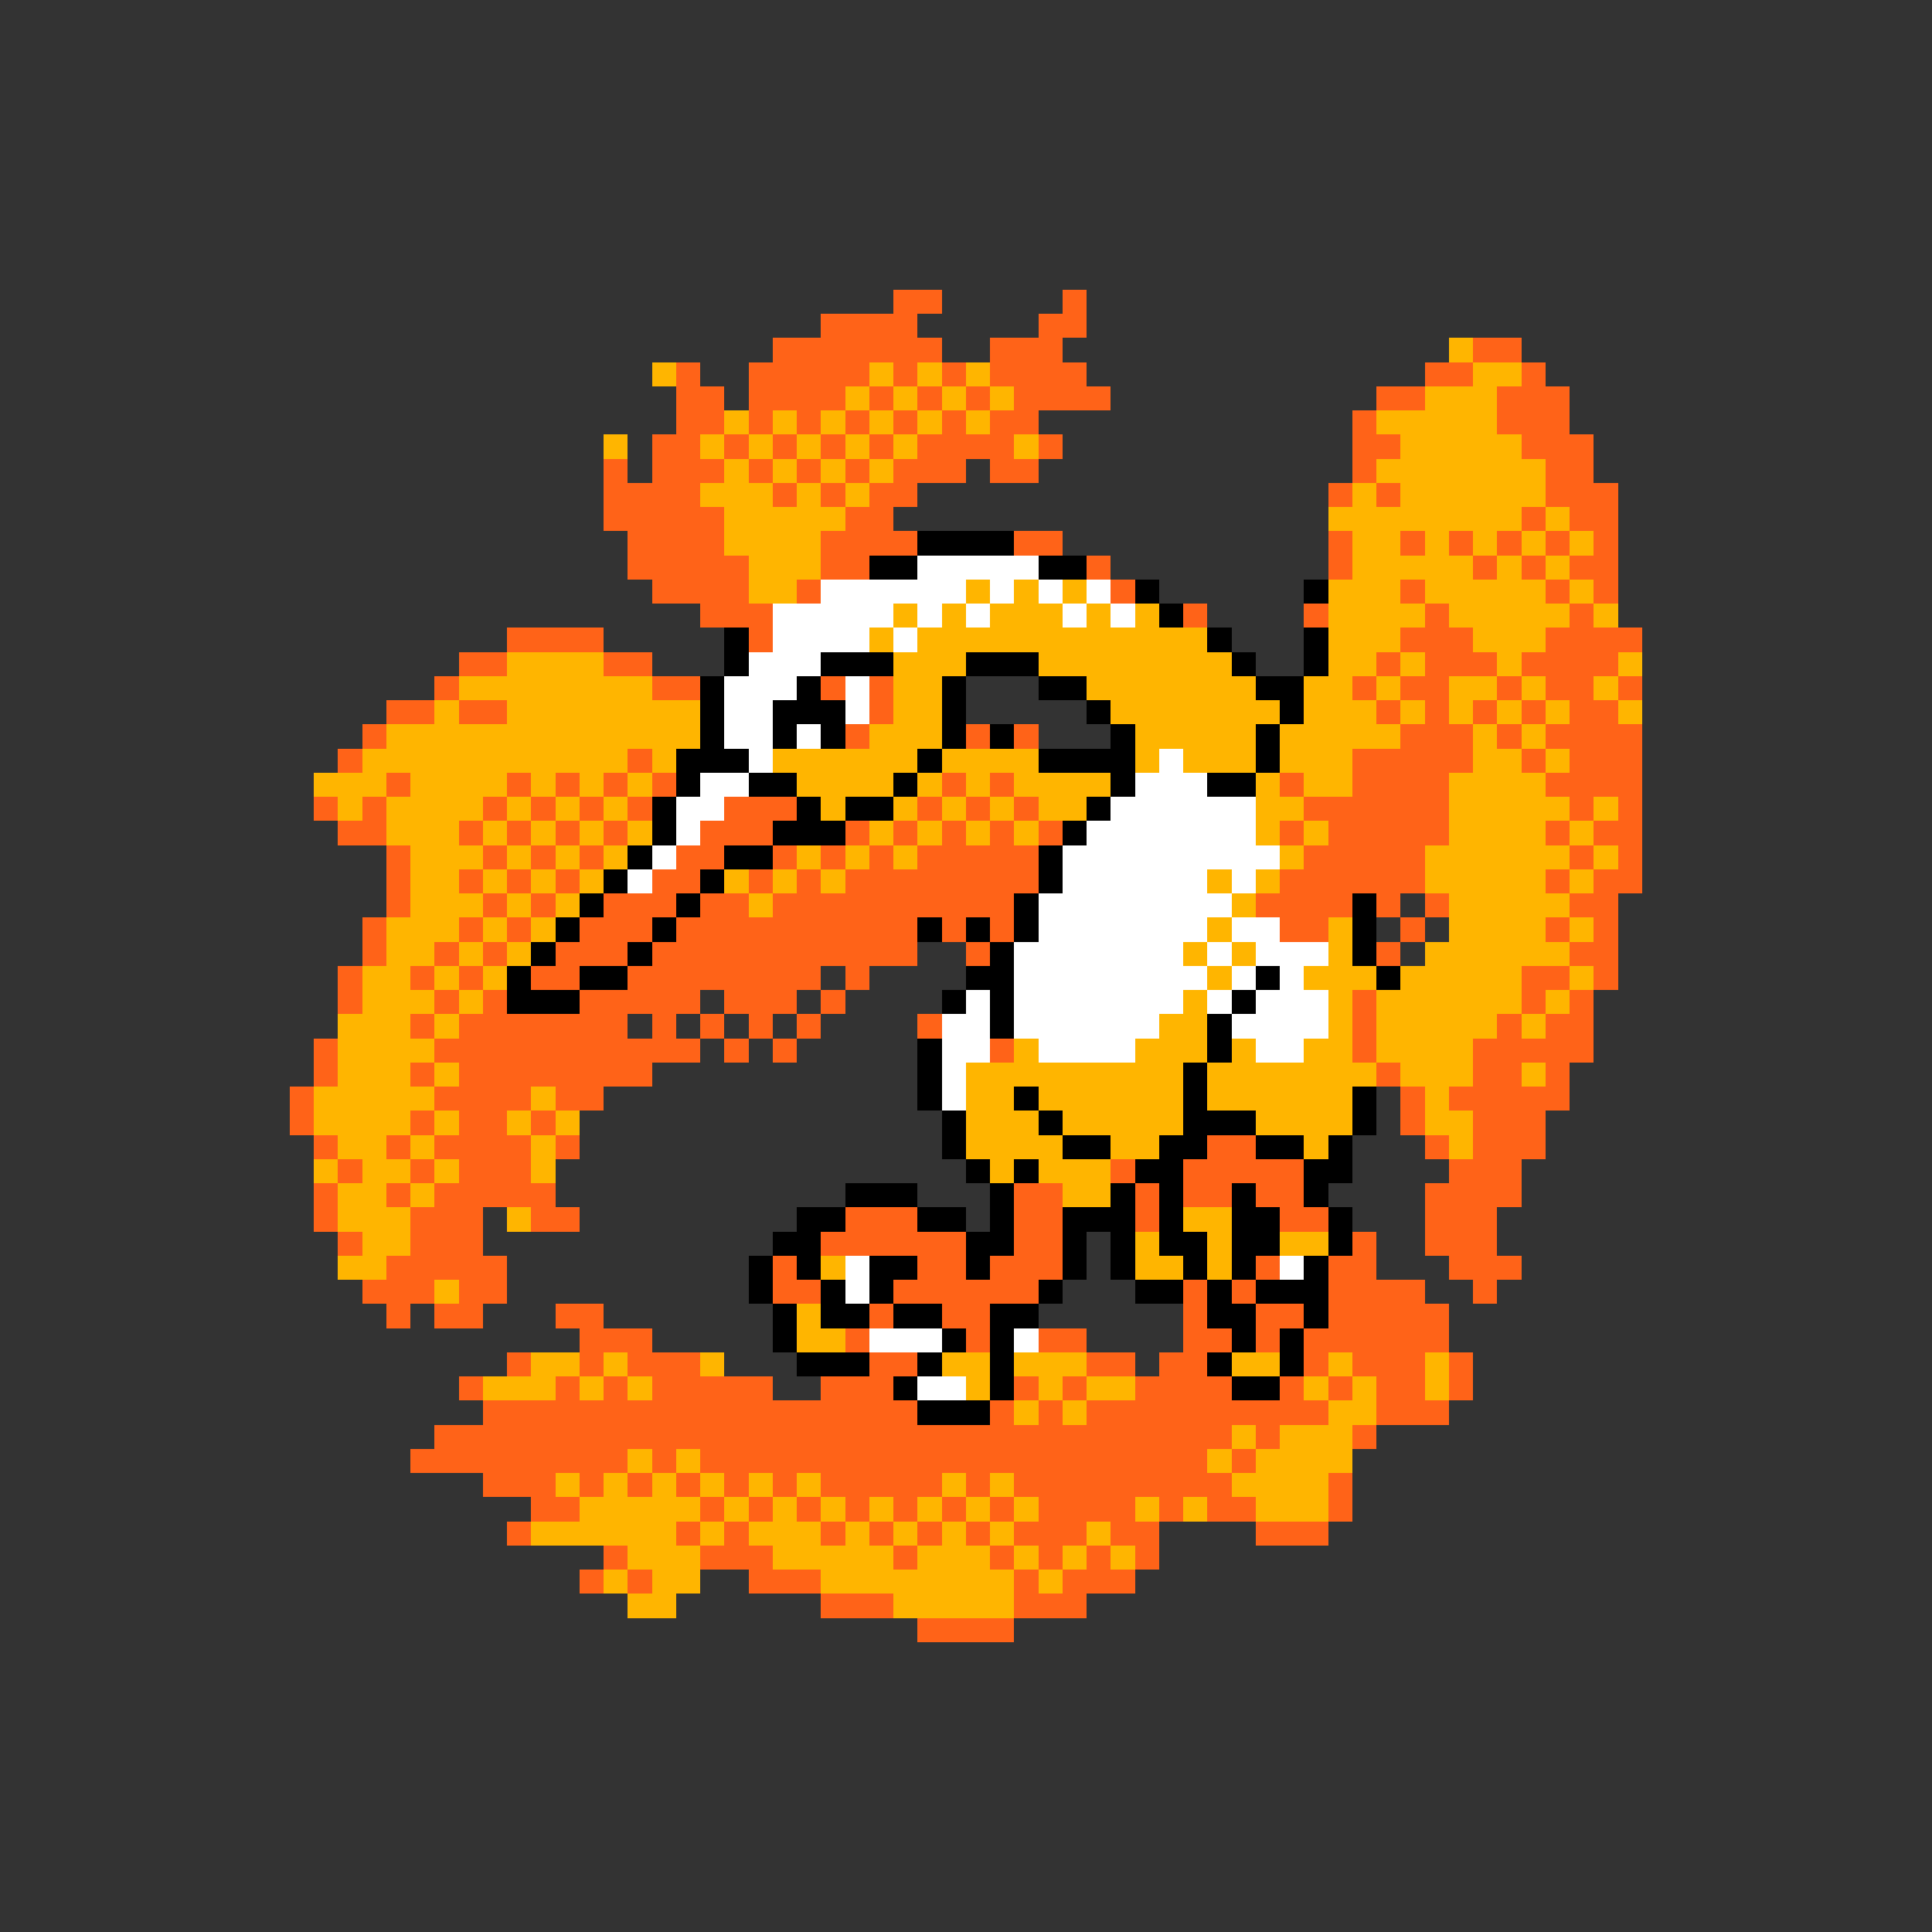<svg xmlns="http://www.w3.org/2000/svg" viewBox="0 -0.5 80 80" shape-rendering="crispEdges">
<rect x="0" y="-0.5" width="80" height="80" fill="#333333" stroke="none"/>
<path stroke="#ff6318" d="M37 12h2M44 12h1M34 13h4M43 13h2M32 14h7M41 14h3M61 14h2M28 15h1M31 15h5M37 15h1M39 15h1M41 15h4M59 15h2M63 15h1M28 16h2M31 16h4M36 16h1M38 16h1M40 16h1M42 16h4M57 16h2M62 16h3M28 17h2M31 17h1M33 17h1M35 17h1M37 17h1M39 17h1M41 17h2M56 17h1M62 17h3M27 18h2M30 18h1M32 18h1M34 18h1M36 18h1M38 18h4M43 18h1M56 18h2M63 18h3M25 19h1M27 19h3M31 19h1M33 19h1M35 19h1M37 19h3M41 19h2M56 19h1M64 19h2M25 20h4M32 20h1M34 20h1M36 20h2M55 20h1M57 20h1M64 20h3M25 21h5M35 21h2M63 21h1M65 21h2M26 22h4M34 22h4M42 22h2M55 22h1M58 22h1M60 22h1M62 22h1M64 22h1M66 22h1M26 23h5M34 23h2M45 23h1M55 23h1M61 23h1M63 23h1M65 23h2M27 24h4M33 24h1M46 24h1M58 24h1M64 24h1M66 24h1M29 25h3M49 25h1M54 25h1M59 25h1M65 25h1M21 26h4M31 26h1M58 26h3M64 26h4M19 27h2M25 27h2M57 27h1M59 27h3M63 27h4M18 28h1M27 28h2M34 28h1M36 28h1M56 28h1M58 28h2M62 28h1M64 28h2M67 28h1M16 29h2M19 29h2M36 29h1M57 29h1M59 29h1M61 29h1M63 29h1M65 29h2M15 30h1M35 30h1M40 30h1M42 30h1M58 30h3M62 30h1M64 30h4M14 31h1M26 31h1M56 31h5M63 31h1M65 31h3M16 32h1M21 32h1M23 32h1M25 32h1M27 32h1M39 32h1M41 32h1M53 32h1M56 32h4M64 32h4M13 33h1M15 33h1M20 33h1M22 33h1M24 33h1M26 33h1M30 33h3M38 33h1M40 33h1M42 33h1M54 33h6M65 33h1M67 33h1M14 34h2M19 34h1M21 34h1M23 34h1M25 34h1M29 34h3M35 34h1M37 34h1M39 34h1M41 34h1M43 34h1M53 34h1M55 34h5M64 34h1M66 34h2M16 35h1M20 35h1M22 35h1M24 35h1M28 35h2M32 35h1M34 35h1M36 35h1M38 35h5M54 35h5M65 35h1M67 35h1M16 36h1M19 36h1M21 36h1M23 36h1M27 36h2M31 36h1M33 36h1M35 36h8M53 36h6M64 36h1M66 36h2M16 37h1M20 37h1M22 37h1M25 37h3M29 37h2M32 37h10M52 37h4M57 37h1M59 37h1M65 37h2M15 38h1M19 38h1M21 38h1M24 38h3M28 38h10M39 38h1M41 38h1M53 38h2M58 38h1M64 38h1M66 38h1M15 39h1M18 39h1M20 39h1M23 39h3M27 39h11M40 39h1M57 39h1M65 39h2M14 40h1M17 40h1M19 40h1M22 40h2M26 40h8M35 40h1M63 40h2M66 40h1M14 41h1M18 41h1M20 41h1M24 41h5M30 41h3M34 41h1M56 41h1M63 41h1M65 41h1M17 42h1M19 42h7M27 42h1M29 42h1M31 42h1M33 42h1M38 42h1M56 42h1M62 42h1M64 42h2M13 43h1M18 43h11M30 43h1M32 43h1M41 43h1M56 43h1M61 43h5M13 44h1M17 44h1M19 44h8M57 44h1M61 44h2M64 44h1M12 45h1M18 45h4M23 45h2M58 45h1M60 45h5M12 46h1M17 46h1M19 46h2M22 46h1M58 46h1M61 46h3M13 47h1M16 47h1M18 47h4M23 47h1M50 47h2M59 47h1M61 47h3M14 48h1M17 48h1M19 48h3M46 48h1M49 48h5M60 48h3M13 49h1M16 49h1M18 49h5M42 49h2M47 49h1M49 49h2M52 49h2M59 49h4M13 50h1M17 50h3M22 50h2M35 50h3M42 50h2M47 50h1M53 50h2M59 50h3M14 51h1M17 51h3M34 51h6M42 51h2M56 51h1M59 51h3M16 52h5M32 52h1M38 52h2M41 52h3M52 52h1M55 52h2M60 52h3M15 53h3M19 53h2M32 53h2M37 53h6M49 53h1M51 53h1M55 53h4M61 53h1M16 54h1M18 54h2M23 54h2M36 54h1M39 54h2M49 54h1M52 54h2M55 54h5M24 55h3M35 55h1M40 55h1M43 55h2M49 55h2M52 55h1M54 55h6M21 56h1M24 56h1M26 56h3M36 56h2M45 56h2M48 56h2M54 56h1M56 56h3M60 56h1M19 57h1M23 57h1M25 57h1M27 57h5M34 57h3M42 57h1M44 57h1M47 57h4M53 57h1M55 57h1M57 57h2M60 57h1M20 58h18M41 58h1M43 58h1M45 58h10M57 58h3M18 59h33M52 59h1M56 59h1M17 60h9M27 60h1M29 60h21M51 60h1M20 61h3M24 61h1M26 61h1M28 61h1M30 61h1M32 61h1M34 61h5M40 61h1M42 61h9M55 61h1M22 62h2M29 62h1M31 62h1M33 62h1M35 62h1M37 62h1M39 62h1M41 62h1M43 62h4M48 62h1M50 62h2M55 62h1M21 63h1M28 63h1M30 63h1M34 63h1M36 63h1M38 63h1M40 63h1M42 63h3M46 63h2M52 63h3M25 64h1M29 64h3M37 64h1M41 64h1M43 64h1M45 64h1M47 64h1M24 65h1M26 65h1M31 65h3M42 65h1M44 65h3M34 66h3M42 66h3M38 67h4" />
<path stroke="#ffb500" d="M60 14h1M27 15h1M36 15h1M38 15h1M40 15h1M61 15h2M35 16h1M37 16h1M39 16h1M41 16h1M59 16h3M30 17h1M32 17h1M34 17h1M36 17h1M38 17h1M40 17h1M57 17h5M25 18h1M29 18h1M31 18h1M33 18h1M35 18h1M37 18h1M42 18h1M58 18h5M30 19h1M32 19h1M34 19h1M36 19h1M57 19h7M29 20h3M33 20h1M35 20h1M56 20h1M58 20h6M30 21h5M55 21h8M64 21h1M30 22h4M56 22h2M59 22h1M61 22h1M63 22h1M65 22h1M31 23h3M56 23h5M62 23h1M64 23h1M31 24h2M40 24h1M42 24h1M44 24h1M55 24h3M59 24h5M65 24h1M37 25h1M39 25h1M41 25h3M45 25h1M47 25h1M55 25h4M60 25h5M66 25h1M36 26h1M38 26h12M55 26h3M61 26h3M21 27h4M37 27h3M43 27h8M55 27h2M58 27h1M62 27h1M67 27h1M19 28h8M37 28h2M45 28h7M54 28h2M57 28h1M60 28h2M63 28h1M66 28h1M18 29h1M21 29h8M37 29h2M46 29h7M54 29h3M58 29h1M60 29h1M62 29h1M64 29h1M67 29h1M16 30h13M36 30h3M47 30h5M53 30h5M61 30h1M63 30h1M15 31h11M27 31h1M32 31h6M39 31h4M47 31h1M49 31h3M53 31h3M61 31h2M64 31h1M13 32h3M17 32h4M22 32h1M24 32h1M26 32h1M33 32h4M38 32h1M40 32h1M42 32h4M52 32h1M54 32h2M60 32h4M14 33h1M16 33h4M21 33h1M23 33h1M25 33h1M34 33h1M37 33h1M39 33h1M41 33h1M43 33h2M52 33h2M60 33h5M66 33h1M16 34h3M20 34h1M22 34h1M24 34h1M26 34h1M36 34h1M38 34h1M40 34h1M42 34h1M52 34h1M54 34h1M60 34h4M65 34h1M17 35h3M21 35h1M23 35h1M25 35h1M33 35h1M35 35h1M37 35h1M53 35h1M59 35h6M66 35h1M17 36h2M20 36h1M22 36h1M24 36h1M30 36h1M32 36h1M34 36h1M50 36h1M52 36h1M59 36h5M65 36h1M17 37h3M21 37h1M23 37h1M31 37h1M51 37h1M60 37h5M16 38h3M20 38h1M22 38h1M50 38h1M55 38h1M60 38h4M65 38h1M16 39h2M19 39h1M21 39h1M49 39h1M51 39h1M55 39h1M59 39h6M15 40h2M18 40h1M20 40h1M50 40h1M54 40h3M58 40h5M65 40h1M15 41h3M19 41h1M49 41h1M55 41h1M57 41h6M64 41h1M14 42h3M18 42h1M48 42h2M55 42h1M57 42h5M63 42h1M14 43h4M42 43h1M47 43h3M51 43h1M54 43h2M57 43h4M14 44h3M18 44h1M40 44h9M50 44h7M58 44h3M63 44h1M13 45h5M22 45h1M40 45h2M43 45h6M50 45h6M59 45h1M13 46h4M18 46h1M21 46h1M23 46h1M40 46h3M44 46h5M52 46h4M59 46h2M14 47h2M17 47h1M22 47h1M40 47h4M46 47h2M54 47h1M60 47h1M13 48h1M15 48h2M18 48h1M22 48h1M41 48h1M43 48h3M14 49h2M17 49h1M44 49h2M14 50h3M21 50h1M49 50h2M15 51h2M47 51h1M50 51h1M53 51h2M14 52h2M34 52h1M47 52h2M50 52h1M18 53h1M33 54h1M33 55h2M22 56h2M25 56h1M29 56h1M39 56h2M42 56h3M51 56h2M55 56h1M59 56h1M20 57h3M24 57h1M26 57h1M40 57h1M43 57h1M45 57h2M54 57h1M56 57h1M59 57h1M42 58h1M44 58h1M55 58h2M51 59h1M53 59h3M26 60h1M28 60h1M50 60h1M52 60h4M23 61h1M25 61h1M27 61h1M29 61h1M31 61h1M33 61h1M39 61h1M41 61h1M51 61h4M24 62h5M30 62h1M32 62h1M34 62h1M36 62h1M38 62h1M40 62h1M42 62h1M47 62h1M49 62h1M52 62h3M22 63h6M29 63h1M31 63h3M35 63h1M37 63h1M39 63h1M41 63h1M45 63h1M26 64h3M32 64h5M38 64h3M42 64h1M44 64h1M46 64h1M25 65h1M27 65h2M34 65h8M43 65h1M26 66h2M37 66h5" />
<path stroke="#000000" d="M38 22h4M36 23h2M43 23h2M47 24h1M54 24h1M48 25h1M30 26h1M50 26h1M54 26h1M30 27h1M34 27h3M40 27h3M51 27h1M54 27h1M29 28h1M33 28h1M39 28h1M43 28h2M52 28h2M29 29h1M32 29h3M39 29h1M45 29h1M53 29h1M29 30h1M32 30h1M34 30h1M39 30h1M41 30h1M46 30h1M52 30h1M28 31h3M38 31h1M43 31h4M52 31h1M28 32h1M31 32h2M37 32h1M46 32h1M50 32h2M27 33h1M33 33h1M35 33h2M45 33h1M27 34h1M32 34h3M44 34h1M26 35h1M30 35h2M43 35h1M25 36h1M29 36h1M43 36h1M24 37h1M28 37h1M42 37h1M56 37h1M23 38h1M27 38h1M38 38h1M40 38h1M42 38h1M56 38h1M22 39h1M26 39h1M41 39h1M56 39h1M21 40h1M24 40h2M40 40h2M52 40h1M57 40h1M21 41h3M39 41h1M41 41h1M51 41h1M41 42h1M50 42h1M38 43h1M50 43h1M38 44h1M49 44h1M38 45h1M42 45h1M49 45h1M56 45h1M39 46h1M43 46h1M49 46h3M56 46h1M39 47h1M44 47h2M48 47h2M52 47h2M55 47h1M40 48h1M42 48h1M47 48h2M54 48h2M35 49h3M41 49h1M46 49h1M48 49h1M51 49h1M54 49h1M33 50h2M38 50h2M41 50h1M44 50h3M48 50h1M51 50h2M55 50h1M32 51h2M40 51h2M44 51h1M46 51h1M48 51h2M51 51h2M55 51h1M31 52h1M33 52h1M36 52h2M40 52h1M44 52h1M46 52h1M49 52h1M51 52h1M54 52h1M31 53h1M34 53h1M36 53h1M43 53h1M47 53h2M50 53h1M52 53h3M32 54h1M34 54h2M37 54h2M41 54h2M50 54h2M54 54h1M32 55h1M39 55h1M41 55h1M51 55h1M53 55h1M33 56h3M38 56h1M41 56h1M50 56h1M53 56h1M37 57h1M41 57h1M51 57h2M38 58h3" />
<path stroke="#ffffff" d="M38 23h5M34 24h6M41 24h1M43 24h1M45 24h1M32 25h5M38 25h1M40 25h1M44 25h1M46 25h1M32 26h4M37 26h1M31 27h3M30 28h3M35 28h1M30 29h2M35 29h1M30 30h2M33 30h1M31 31h1M48 31h1M29 32h2M47 32h3M28 33h2M46 33h6M28 34h1M45 34h7M27 35h1M44 35h9M26 36h1M44 36h6M51 36h1M43 37h8M43 38h7M51 38h2M42 39h7M50 39h1M52 39h3M42 40h8M51 40h1M53 40h1M40 41h1M42 41h7M50 41h1M52 41h3M39 42h2M42 42h6M51 42h4M39 43h2M43 43h4M52 43h2M39 44h1M39 45h1M35 52h1M53 52h1M35 53h1M36 55h3M42 55h1M38 57h2" />
</svg>